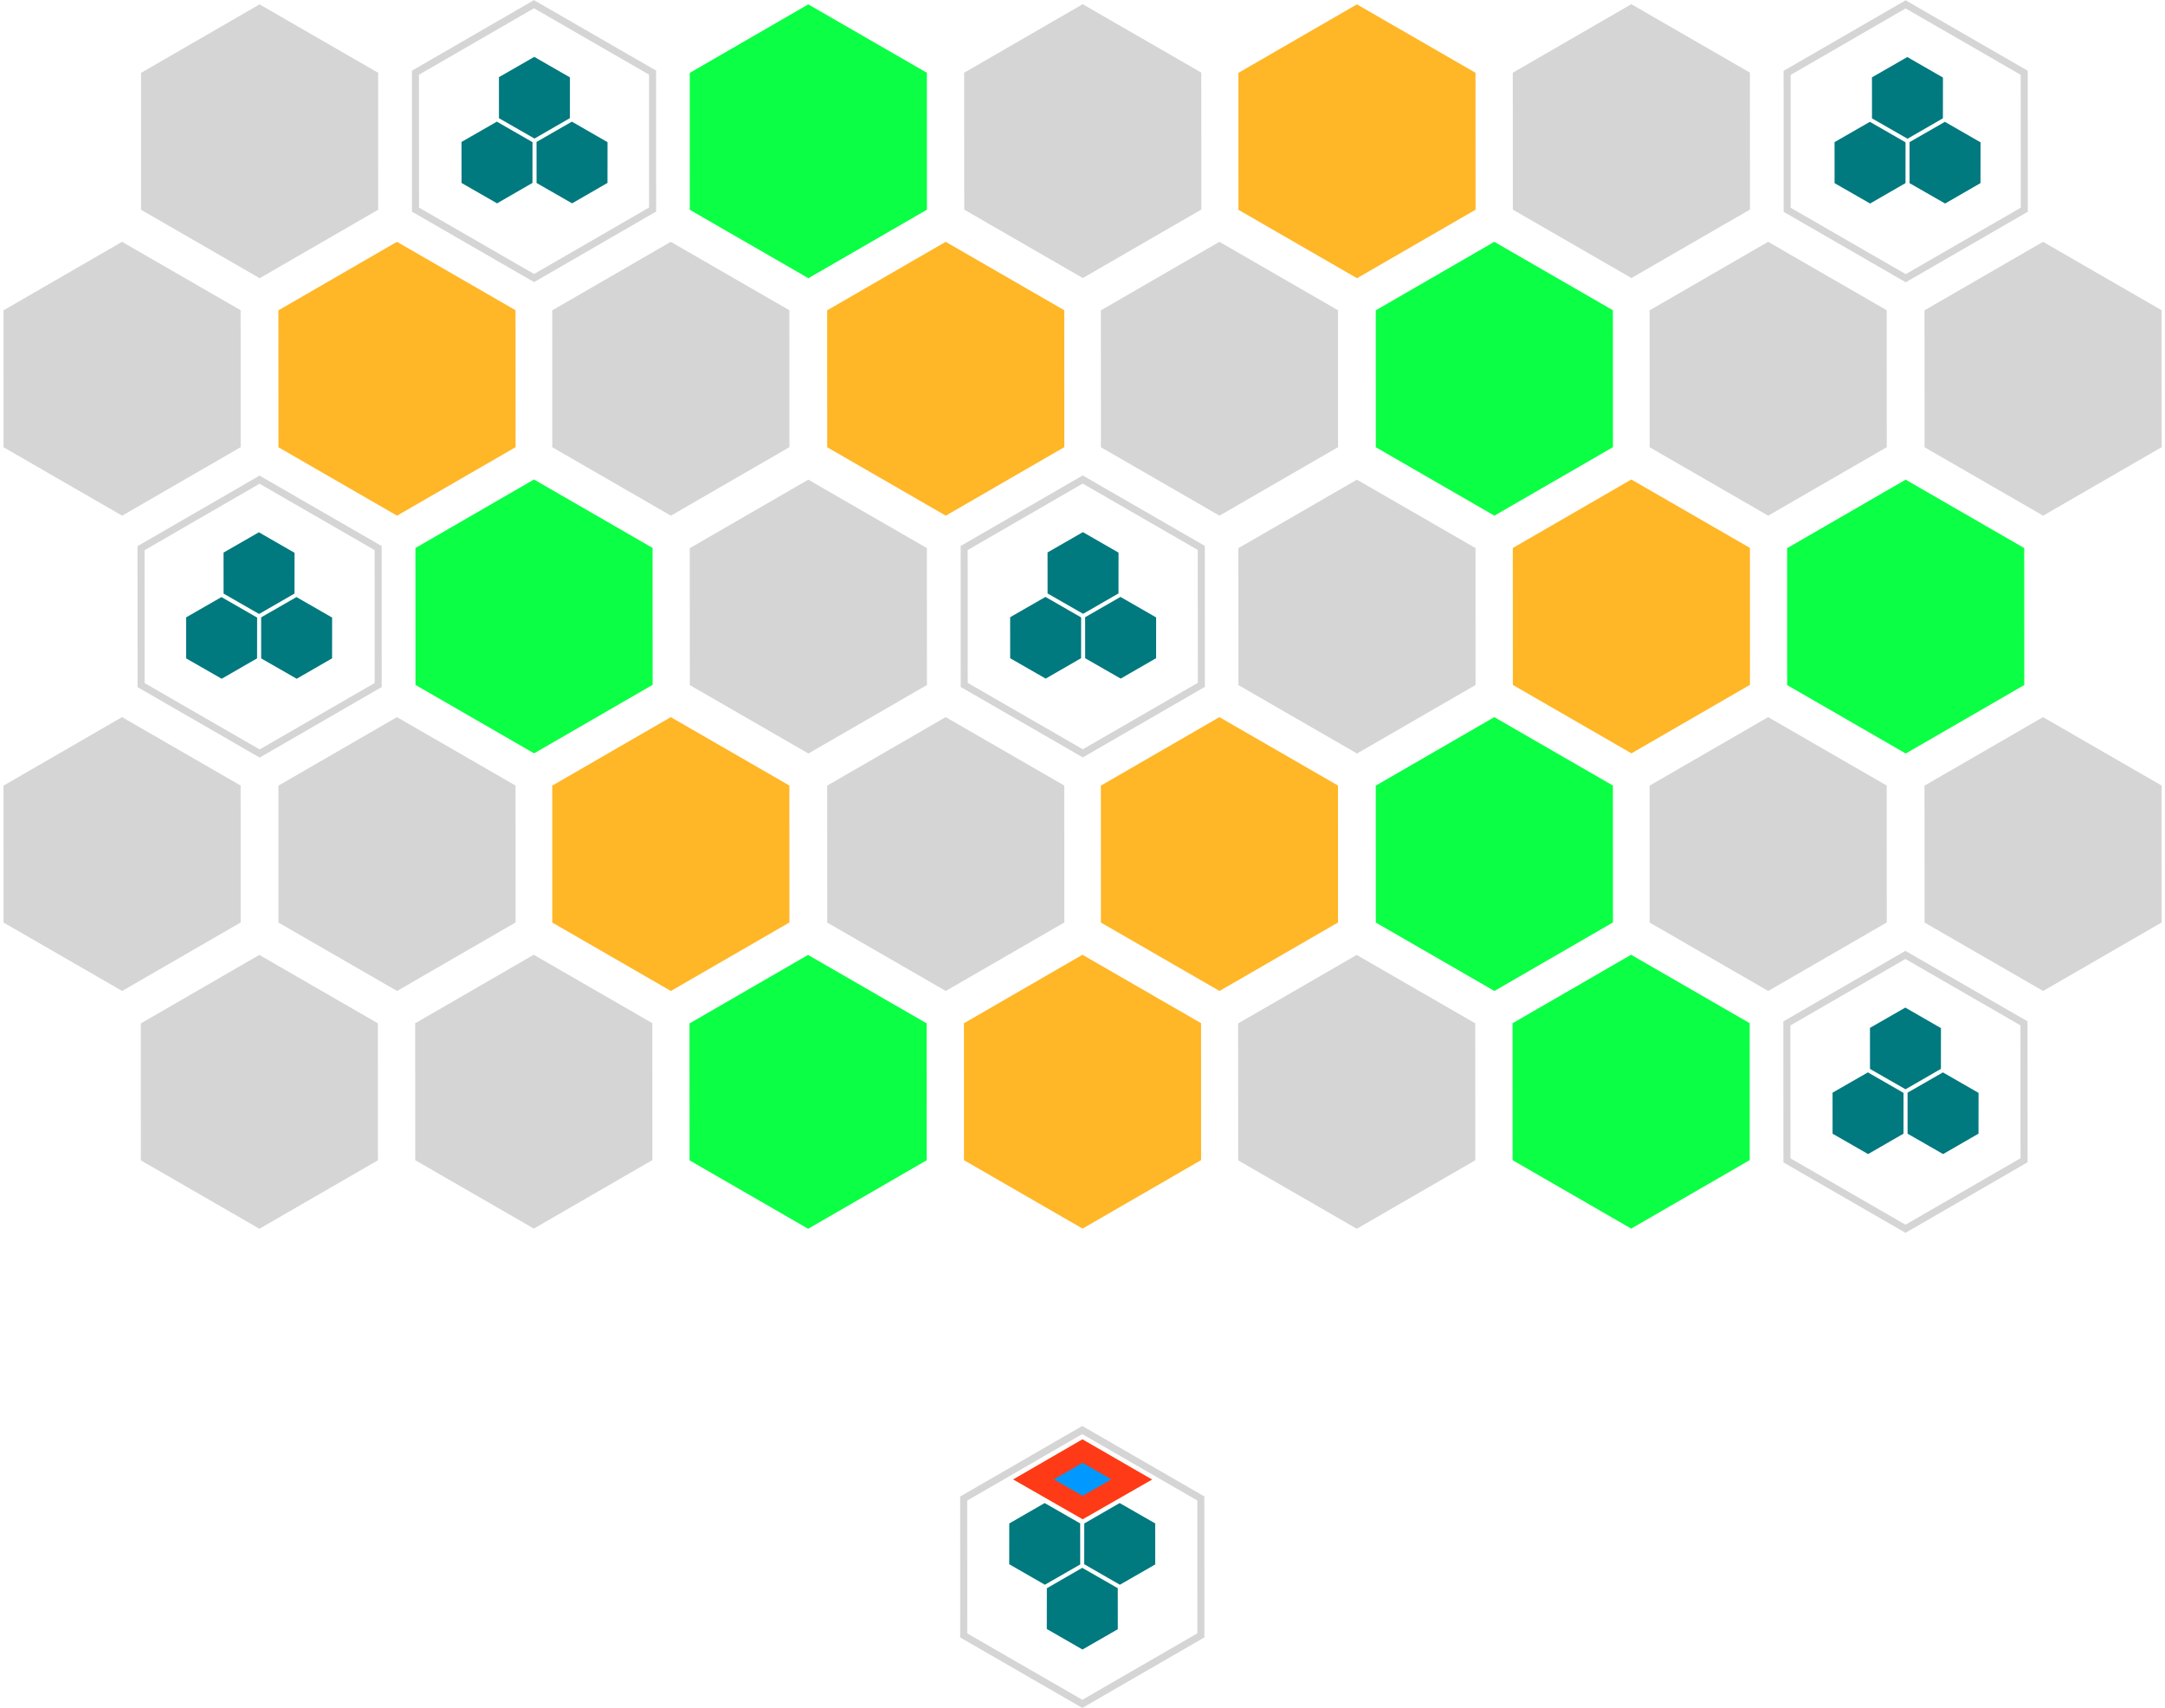 <?xml version="1.0" encoding="UTF-8" standalone="no"?>
<!-- Created with Inkscape (http://www.inkscape.org/) -->

<svg
   width="922.713"
   height="727.678"
   viewBox="0 0 244.134 192.531"
   version="1.1"
   id="svg1"
   xmlns="http://www.w3.org/2000/svg"
   xmlns:svg="http://www.w3.org/2000/svg">
  <defs
     id="defs1" />
  <g
     id="layer1"
     style="display:inline;opacity:1">
    <path
       style="fill:none;fill-opacity:1;stroke:#d5d5d5;stroke-width:2.157;stroke-miterlimit:4;stroke-dasharray:none;stroke-opacity:1"
       id="path1-5-6-6"
       d="m 67.052,41.533 20.96,36.304 -20.96,36.304 -41.92,0 L 4.173,77.837 25.132,41.533 Z"
       transform="matrix(0.319,0.184,-0.184,0.319,59.838,-17.4)" />
    <path
       style="fill:none;fill-opacity:1;stroke:#d5d5d5;stroke-width:2.157;stroke-miterlimit:4;stroke-dasharray:none;stroke-opacity:1"
       id="path1-5-8"
       d="m 67.052,41.533 20.96,36.304 -20.96,36.304 -41.92,0 L 4.173,77.837 25.132,41.533 Z"
       transform="matrix(0.319,0.184,-0.184,0.319,28.894,36.208)" />
    <path
       style="fill:none;fill-opacity:1;stroke:#d5d5d5;stroke-width:2.157;stroke-miterlimit:4;stroke-dasharray:none;stroke-opacity:1"
       id="path1-5-6-6-9-6"
       d="m 67.052,41.533 20.96,36.304 -20.96,36.304 -41.92,0 L 4.173,77.837 25.132,41.533 Z"
       transform="matrix(0.319,0.184,-0.184,0.319,121.715,36.189)" />
    <path
       style="fill:none;fill-opacity:1;stroke:#d5d5d5;stroke-width:2.157;stroke-miterlimit:4;stroke-dasharray:none;stroke-opacity:1"
       id="path1-5-3-65"
       d="m 67.052,41.533 20.96,36.304 -20.96,36.304 -41.92,0 L 4.173,77.837 25.132,41.533 Z"
       transform="matrix(0.319,0.184,-0.184,0.319,214.513,-17.381)" />
    <g
       id="g2"
       style="fill:#ffb627;fill-opacity:1;stroke:none">
      <path
         style="fill:#ffb627;fill-opacity:1;stroke:none;stroke-width:2.157;stroke-miterlimit:4;stroke-dasharray:none;stroke-opacity:1"
         id="path1-5-6"
         d="m 67.052,41.533 20.96,36.304 -20.96,36.304 -41.92,0 L 4.173,77.837 25.132,41.533 Z"
         transform="matrix(0.319,0.184,-0.184,0.319,44.386,9.392)" />
      <path
         style="fill:#ffb627;fill-opacity:1;stroke:none;stroke-width:2.157;stroke-miterlimit:4;stroke-dasharray:none;stroke-opacity:1"
         id="path1-5-6-7"
         d="m 67.052,41.533 20.96,36.304 -20.96,36.304 -41.92,0 L 4.173,77.837 25.132,41.533 Z"
         transform="matrix(0.319,0.184,-0.184,0.319,106.263,9.392)" />
      <path
         style="fill:#ffb627;fill-opacity:1;stroke:none;stroke-width:2.157;stroke-miterlimit:4;stroke-dasharray:none;stroke-opacity:1"
         id="path1-5-6-9-5-0"
         d="m 67.052,41.533 20.96,36.304 -20.96,36.304 -41.92,0 L 4.173,77.837 25.132,41.533 Z"
         transform="matrix(0.319,0.184,-0.184,0.319,75.264,62.981)" />
      <path
         style="fill:#ffb627;fill-opacity:1;stroke:none;stroke-width:2.157;stroke-miterlimit:4;stroke-dasharray:none;stroke-opacity:1"
         id="path1-5-61"
         d="m 67.052,41.533 20.96,36.304 -20.96,36.304 -41.92,0 L 4.173,77.837 25.132,41.533 Z"
         transform="matrix(0.319,0.184,-0.184,0.319,152.636,-17.381)" />
      <path
         style="fill:#ffb627;fill-opacity:1;stroke:none;stroke-width:2.157;stroke-miterlimit:4;stroke-dasharray:none;stroke-opacity:1"
         id="path1-5-6-9-50-5"
         d="m 67.052,41.533 20.96,36.304 -20.96,36.304 -41.92,0 L 4.173,77.837 25.132,41.533 Z"
         transform="matrix(0.319,0.184,-0.184,0.319,137.129,62.981)" />
      <path
         style="fill:#ffb627;fill-opacity:1;stroke:none;stroke-width:2.157;stroke-miterlimit:4;stroke-dasharray:none;stroke-opacity:1"
         id="path1-5-6-6-3-2"
         d="m 67.052,41.533 20.96,36.304 -20.96,36.304 -41.92,0 L 4.173,77.837 25.132,41.533 Z"
         transform="matrix(0.319,0.184,-0.184,0.319,183.58,36.189)" />
      <path
         style="fill:#ffb627;fill-opacity:1;stroke:none;stroke-width:2.157;stroke-miterlimit:4;stroke-dasharray:none;stroke-opacity:1"
         id="path1-5-6-6-9-6-9"
         d="m 67.052,41.533 20.96,36.304 -20.96,36.304 -41.92,0 L 4.173,77.837 25.132,41.533 Z"
         transform="matrix(0.319,0.184,-0.184,0.319,121.687,89.773)" />
    </g>
    <path
       style="fill:none;fill-opacity:1;stroke:#d5d5d5;stroke-width:2.157;stroke-miterlimit:4;stroke-dasharray:none;stroke-opacity:1"
       id="path1-5-6-6-9-6-9-4"
       d="m 67.052,41.533 20.96,36.304 -20.96,36.304 -41.92,0 L 4.173,77.837 25.132,41.533 Z"
       transform="matrix(0.319,0.184,-0.184,0.319,121.662,143.358)" />
    <g
       id="g4"
       style="fill:#0bff44;fill-opacity:1;stroke:none">
      <path
         style="fill:#0bff44;fill-opacity:1;stroke:none;stroke-width:2.157;stroke-miterlimit:4;stroke-dasharray:none;stroke-opacity:1"
         id="path1-5-3"
         d="m 67.052,41.533 20.96,36.304 -20.96,36.304 -41.92,0 L 4.173,77.837 25.132,41.533 Z"
         transform="matrix(0.319,0.184,-0.184,0.319,90.771,-17.381)" />
      <path
         style="fill:#0bff44;fill-opacity:1;stroke:none;stroke-width:2.157;stroke-miterlimit:4;stroke-dasharray:none;stroke-opacity:1"
         id="path1-5-6-6-3"
         d="m 67.052,41.533 20.96,36.304 -20.96,36.304 -41.92,0 L 4.173,77.837 25.132,41.533 Z"
         transform="matrix(0.319,0.184,-0.184,0.319,59.838,36.189)" />
      <path
         style="fill:#0bff44;fill-opacity:1;stroke:none;stroke-width:2.157;stroke-miterlimit:4;stroke-dasharray:none;stroke-opacity:1"
         id="path1-5-6-5"
         d="m 67.052,41.533 20.96,36.304 -20.96,36.304 -41.92,0 L 4.173,77.837 25.132,41.533 Z"
         transform="matrix(0.319,0.184,-0.184,0.319,168.128,9.392)" />
      <path
         style="fill:#0bff44;fill-opacity:1;stroke:none;stroke-width:2.157;stroke-miterlimit:4;stroke-dasharray:none;stroke-opacity:1"
         id="path1-5-6-4-4"
         d="m 67.052,41.533 20.96,36.304 -20.96,36.304 -41.92,0 L 4.173,77.837 25.132,41.533 Z"
         transform="matrix(0.319,0.184,-0.184,0.319,168.128,62.981)" />
      <path
         style="fill:#0bff44;fill-opacity:1;stroke:none;stroke-width:2.157;stroke-miterlimit:4;stroke-dasharray:none;stroke-opacity:1"
         id="path1-5-3-6-5"
         d="m 67.052,41.533 20.96,36.304 -20.96,36.304 -41.92,0 L 4.173,77.837 25.132,41.533 Z"
         transform="matrix(0.319,0.184,-0.184,0.319,214.513,36.208)" />
      <path
         style="fill:#0bff44;fill-opacity:1;stroke:none;stroke-width:2.157;stroke-miterlimit:4;stroke-dasharray:none;stroke-opacity:1"
         id="path1-5-3-6-8"
         d="m 67.052,41.533 20.96,36.304 -20.96,36.304 -41.92,0 L 4.173,77.837 25.132,41.533 Z"
         transform="matrix(0.319,0.184,-0.184,0.319,90.743,89.792)" />
      <path
         style="fill:#0bff44;fill-opacity:1;stroke:none;stroke-width:2.157;stroke-miterlimit:4;stroke-dasharray:none;stroke-opacity:1"
         id="path1-5-6-6-3-2-6"
         d="m 67.052,41.533 20.96,36.304 -20.96,36.304 -41.92,0 L 4.173,77.837 25.132,41.533 Z"
         transform="matrix(0.319,0.184,-0.184,0.319,183.552,89.773)" />
    </g>
    <path
       style="fill:none;fill-opacity:1;stroke:#d5d5d5;stroke-width:2.157;stroke-miterlimit:4;stroke-dasharray:none;stroke-opacity:1"
       id="path1-5-3-6-5-6"
       d="m 67.052,41.533 20.96,36.304 -20.96,36.304 -41.92,0 L 4.173,77.837 25.132,41.533 Z"
       transform="matrix(0.319,0.184,-0.184,0.319,214.485,89.792)" />
    <g
       id="g1"
       style="fill:#d5d5d5;fill-opacity:1;stroke:none">
      <path
         style="fill:#d5d5d5;fill-opacity:1;stroke:none;stroke-width:2.157;stroke-miterlimit:4;stroke-dasharray:none;stroke-opacity:1"
         id="path1-5"
         d="m 67.052,41.533 20.96,36.304 -20.96,36.304 -41.92,0 L 4.173,77.837 25.132,41.533 Z"
         transform="matrix(0.319,0.184,-0.184,0.319,28.894,-17.381)" />
      <path
         style="fill:#d5d5d5;fill-opacity:1;stroke:none;stroke-width:2.157;stroke-miterlimit:4;stroke-dasharray:none;stroke-opacity:1"
         id="path1-5-6-9"
         d="m 67.052,41.533 20.96,36.304 -20.96,36.304 -41.92,0 L 4.173,77.837 25.132,41.533 Z"
         transform="matrix(0.319,0.184,-0.184,0.319,13.387,9.392)" />
      <path
         style="fill:#d5d5d5;fill-opacity:1;stroke:none;stroke-width:2.157;stroke-miterlimit:4;stroke-dasharray:none;stroke-opacity:1"
         id="path1-5-6-9-5"
         d="m 67.052,41.533 20.96,36.304 -20.96,36.304 -41.92,0 L 4.173,77.837 25.132,41.533 Z"
         transform="matrix(0.319,0.184,-0.184,0.319,75.264,9.392)" />
      <path
         style="fill:#d5d5d5;fill-opacity:1;stroke:none;stroke-width:2.157;stroke-miterlimit:4;stroke-dasharray:none;stroke-opacity:1"
         id="path1-5-6-6-9"
         d="m 67.052,41.533 20.96,36.304 -20.96,36.304 -41.92,0 L 4.173,77.837 25.132,41.533 Z"
         transform="matrix(0.319,0.184,-0.184,0.319,121.715,-17.4)" />
      <path
         style="fill:#d5d5d5;fill-opacity:1;stroke:none;stroke-width:2.157;stroke-miterlimit:4;stroke-dasharray:none;stroke-opacity:1"
         id="path1-5-6-4"
         d="m 67.052,41.533 20.96,36.304 -20.96,36.304 -41.92,0 L 4.173,77.837 25.132,41.533 Z"
         transform="matrix(0.319,0.184,-0.184,0.319,44.386,62.981)" />
      <path
         style="fill:#d5d5d5;fill-opacity:1;stroke:none;stroke-width:2.157;stroke-miterlimit:4;stroke-dasharray:none;stroke-opacity:1"
         id="path1-5-6-9-50"
         d="m 67.052,41.533 20.96,36.304 -20.96,36.304 -41.92,0 L 4.173,77.837 25.132,41.533 Z"
         transform="matrix(0.319,0.184,-0.184,0.319,13.387,62.981)" />
      <path
         style="fill:#d5d5d5;fill-opacity:1;stroke:none;stroke-width:2.157;stroke-miterlimit:4;stroke-dasharray:none;stroke-opacity:1"
         id="path1-5-3-6"
         d="m 67.052,41.533 20.96,36.304 -20.96,36.304 -41.92,0 L 4.173,77.837 25.132,41.533 Z"
         transform="matrix(0.319,0.184,-0.184,0.319,90.771,36.208)" />
      <path
         style="fill:#d5d5d5;fill-opacity:1;stroke:none;stroke-width:2.157;stroke-miterlimit:4;stroke-dasharray:none;stroke-opacity:1"
         id="path1-5-6-7-1"
         d="m 67.052,41.533 20.96,36.304 -20.96,36.304 -41.92,0 L 4.173,77.837 25.132,41.533 Z"
         transform="matrix(0.319,0.184,-0.184,0.319,106.263,62.981)" />
      <path
         style="fill:#d5d5d5;fill-opacity:1;stroke:none;stroke-width:2.157;stroke-miterlimit:4;stroke-dasharray:none;stroke-opacity:1"
         id="path1-5-6-9-54"
         d="m 67.052,41.533 20.96,36.304 -20.96,36.304 -41.92,0 L 4.173,77.837 25.132,41.533 Z"
         transform="matrix(0.319,0.184,-0.184,0.319,137.129,9.392)" />
      <path
         style="fill:#d5d5d5;fill-opacity:1;stroke:none;stroke-width:2.157;stroke-miterlimit:4;stroke-dasharray:none;stroke-opacity:1"
         id="path1-5-6-6-7"
         d="m 67.052,41.533 20.96,36.304 -20.96,36.304 -41.92,0 L 4.173,77.837 25.132,41.533 Z"
         transform="matrix(0.319,0.184,-0.184,0.319,183.58,-17.4)" />
      <path
         style="fill:#d5d5d5;fill-opacity:1;stroke:none;stroke-width:2.157;stroke-miterlimit:4;stroke-dasharray:none;stroke-opacity:1"
         id="path1-5-6-7-6"
         d="m 67.052,41.533 20.96,36.304 -20.96,36.304 -41.92,0 L 4.173,77.837 25.132,41.533 Z"
         transform="matrix(0.319,0.184,-0.184,0.319,230.005,9.392)" />
      <path
         style="fill:#d5d5d5;fill-opacity:1;stroke:none;stroke-width:2.157;stroke-miterlimit:4;stroke-dasharray:none;stroke-opacity:1"
         id="path1-5-6-9-5-9"
         d="m 67.052,41.533 20.96,36.304 -20.96,36.304 -41.92,0 L 4.173,77.837 25.132,41.533 Z"
         transform="matrix(0.319,0.184,-0.184,0.319,199.006,9.392)" />
      <path
         style="fill:#d5d5d5;fill-opacity:1;stroke:none;stroke-width:2.157;stroke-miterlimit:4;stroke-dasharray:none;stroke-opacity:1"
         id="path1-5-8-7"
         d="m 67.052,41.533 20.96,36.304 -20.96,36.304 -41.92,0 L 4.173,77.837 25.132,41.533 Z"
         transform="matrix(0.319,0.184,-0.184,0.319,152.636,36.208)" />
      <path
         style="fill:#d5d5d5;fill-opacity:1;stroke:none;stroke-width:2.157;stroke-miterlimit:4;stroke-dasharray:none;stroke-opacity:1"
         id="path1-5-8-0"
         d="m 67.052,41.533 20.96,36.304 -20.96,36.304 -41.92,0 L 4.173,77.837 25.132,41.533 Z"
         transform="matrix(0.319,0.184,-0.184,0.319,28.866,89.792)" />
      <path
         style="fill:#d5d5d5;fill-opacity:1;stroke:none;stroke-width:2.157;stroke-miterlimit:4;stroke-dasharray:none;stroke-opacity:1"
         id="path1-5-6-6-3-6"
         d="m 67.052,41.533 20.96,36.304 -20.96,36.304 -41.92,0 L 4.173,77.837 25.132,41.533 Z"
         transform="matrix(0.319,0.184,-0.184,0.319,59.81,89.773)" />
      <path
         style="fill:#d5d5d5;fill-opacity:1;stroke:none;stroke-width:2.157;stroke-miterlimit:4;stroke-dasharray:none;stroke-opacity:1"
         id="path1-5-8-7-2"
         d="m 67.052,41.533 20.96,36.304 -20.96,36.304 -41.92,0 L 4.173,77.837 25.132,41.533 Z"
         transform="matrix(0.319,0.184,-0.184,0.319,152.608,89.792)" />
      <path
         style="fill:#d5d5d5;fill-opacity:1;stroke:none;stroke-width:2.157;stroke-miterlimit:4;stroke-dasharray:none;stroke-opacity:1"
         id="path1-5-6-7-1-4"
         d="m 67.052,41.533 20.96,36.304 -20.96,36.304 -41.92,0 L 4.173,77.837 25.132,41.533 Z"
         transform="matrix(0.319,0.184,-0.184,0.319,230.005,62.981)" />
      <path
         style="fill:#d5d5d5;fill-opacity:1;stroke:none;stroke-width:2.157;stroke-miterlimit:4;stroke-dasharray:none;stroke-opacity:1"
         id="path1-5-6-9-5-0-7"
         d="m 67.052,41.533 20.96,36.304 -20.96,36.304 -41.92,0 L 4.173,77.837 25.132,41.533 Z"
         transform="matrix(0.319,0.184,-0.184,0.319,199.006,62.981)" />
    </g>
    <path
       style="fill:#ff3a16;fill-opacity:1;stroke:none;stroke-width:0.249;stroke-miterlimit:4;stroke-dasharray:none;stroke-opacity:1"
       d="m 122.062,162.279 -7.819,4.522 7.845,4.496 7.831,-4.482 z"
       id="path196-0-4" />
    <g
       id="g3"
       style="fill:#00797f;fill-opacity:1;stroke:none">
      <path
         style="fill:#00797f;fill-opacity:1;stroke:none;stroke-width:0.265;stroke-miterlimit:4;stroke-dasharray:none;stroke-opacity:1"
         d="m 215.074,6.431 -3.984,2.288 0.003,4.626 4.006,2.296 3.991,-2.302 0.005,-4.596 z"
         id="path195-4" />
      <path
         style="fill:#00797f;fill-opacity:1;stroke:none;stroke-width:0.265;stroke-miterlimit:4;stroke-dasharray:none;stroke-opacity:1"
         d="m 219.313,13.736 -3.984,2.288 0.003,4.626 4.006,2.296 3.991,-2.302 0.005,-4.596 z"
         id="path195-2-0" />
      <path
         style="fill:#00797f;fill-opacity:1;stroke:none;stroke-width:0.265;stroke-miterlimit:4;stroke-dasharray:none;stroke-opacity:1"
         d="m 210.855,13.736 -3.984,2.288 0.003,4.626 4.006,2.296 3.991,-2.302 0.005,-4.596 z"
         id="path195-1-3" />
      <path
         style="fill:#00797f;fill-opacity:1;stroke:none;stroke-width:0.265;stroke-miterlimit:4;stroke-dasharray:none;stroke-opacity:1"
         d="m 122.111,59.997 -3.984,2.288 0.003,4.626 4.006,2.296 3.991,-2.302 0.005,-4.596 z"
         id="path195-4-7" />
      <path
         style="fill:#00797f;fill-opacity:1;stroke:none;stroke-width:0.265;stroke-miterlimit:4;stroke-dasharray:none;stroke-opacity:1"
         d="m 126.35,67.301 -3.984,2.288 0.003,4.626 4.006,2.296 3.991,-2.302 0.005,-4.596 z"
         id="path195-2-0-0" />
      <path
         style="fill:#00797f;fill-opacity:1;stroke:none;stroke-width:0.265;stroke-miterlimit:4;stroke-dasharray:none;stroke-opacity:1"
         d="m 117.892,67.301 -3.984,2.288 0.003,4.626 4.006,2.296 3.991,-2.302 0.005,-4.596 z"
         id="path195-1-3-0" />
      <path
         style="fill:#00797f;fill-opacity:1;stroke:none;stroke-width:0.265;stroke-miterlimit:4;stroke-dasharray:none;stroke-opacity:1"
         d="m 29.192,60.014 -3.984,2.288 0.003,4.626 4.006,2.296 3.991,-2.302 0.005,-4.596 z"
         id="path195-4-7-7" />
      <path
         style="fill:#00797f;fill-opacity:1;stroke:none;stroke-width:0.265;stroke-miterlimit:4;stroke-dasharray:none;stroke-opacity:1"
         d="m 33.431,67.318 -3.984,2.288 0.003,4.626 4.006,2.296 3.991,-2.302 0.005,-4.596 z"
         id="path195-2-0-0-4" />
      <path
         style="fill:#00797f;fill-opacity:1;stroke:none;stroke-width:0.265;stroke-miterlimit:4;stroke-dasharray:none;stroke-opacity:1"
         d="m 24.973,67.318 -3.984,2.288 0.003,4.626 4.006,2.296 3.991,-2.302 0.005,-4.596 z"
         id="path195-1-3-0-2" />
      <path
         style="fill:#00797f;fill-opacity:1;stroke:none;stroke-width:0.265;stroke-miterlimit:4;stroke-dasharray:none;stroke-opacity:1"
         d="m 60.246,6.412 -3.984,2.288 0.003,4.626 4.006,2.296 3.991,-2.302 0.005,-4.596 z"
         id="path195-4-7-3" />
      <path
         style="fill:#00797f;fill-opacity:1;stroke:none;stroke-width:0.265;stroke-miterlimit:4;stroke-dasharray:none;stroke-opacity:1"
         d="m 64.485,13.716 -3.984,2.288 0.003,4.626 4.006,2.296 3.991,-2.302 0.005,-4.596 z"
         id="path195-2-0-0-8" />
      <path
         style="fill:#00797f;fill-opacity:1;stroke:none;stroke-width:0.265;stroke-miterlimit:4;stroke-dasharray:none;stroke-opacity:1"
         d="m 56.027,13.716 -3.984,2.288 0.003,4.626 4.006,2.296 3.991,-2.302 0.005,-4.596 z"
         id="path195-1-3-0-6" />
      <path
         style="fill:#00797f;fill-opacity:1;stroke:none;stroke-width:0.265;stroke-miterlimit:4;stroke-dasharray:none;stroke-opacity:1"
         d="m 214.849,113.604 -3.984,2.288 0.003,4.626 4.006,2.296 3.991,-2.302 0.005,-4.596 z"
         id="path195-4-7-31" />
      <path
         style="fill:#00797f;fill-opacity:1;stroke:none;stroke-width:0.265;stroke-miterlimit:4;stroke-dasharray:none;stroke-opacity:1"
         d="m 219.088,120.909 -3.984,2.288 0.003,4.626 4.006,2.296 3.991,-2.302 0.005,-4.596 z"
         id="path195-2-0-0-83" />
      <path
         style="fill:#00797f;fill-opacity:1;stroke:none;stroke-width:0.265;stroke-miterlimit:4;stroke-dasharray:none;stroke-opacity:1"
         d="m 210.63,120.909 -3.984,2.288 0.003,4.626 4.006,2.296 3.991,-2.302 0.005,-4.596 z"
         id="path195-1-3-0-4" />
    </g>
    <path
       style="display:inline;fill:#00797f;fill-opacity:1;stroke:none;stroke-width:0.265;stroke-miterlimit:4;stroke-dasharray:none;stroke-opacity:1"
       d="m 122.064,185.979 3.984,-2.288 -0.003,-4.626 -4.006,-2.296 -3.991,2.302 -0.005,4.596 z"
       id="path195-4-7-31-7" />
    <path
       style="display:inline;fill:#00797f;fill-opacity:1;stroke:none;stroke-width:0.265;stroke-miterlimit:4;stroke-dasharray:none;stroke-opacity:1"
       d="m 117.825,178.675 3.984,-2.288 -0.003,-4.626 -4.006,-2.296 -3.991,2.302 -0.005,4.596 z"
       id="path195-2-0-0-83-9" />
    <path
       style="display:inline;fill:#00797f;fill-opacity:1;stroke:none;stroke-width:0.265;stroke-miterlimit:4;stroke-dasharray:none;stroke-opacity:1"
       d="m 126.283,178.675 3.984,-2.288 -0.003,-4.626 -4.006,-2.296 -3.991,2.302 -0.005,4.596 z"
       id="path195-1-3-0-4-2" />
    <path
       style="fill:#0199ff;fill-opacity:1;stroke:none;stroke-width:0.103;stroke-miterlimit:4;stroke-dasharray:none;stroke-opacity:1"
       d="m 122.073,164.926 -3.228,1.867 3.239,1.856 3.233,-1.851 z"
       id="path196-0-1-7" />
  </g>
</svg>
